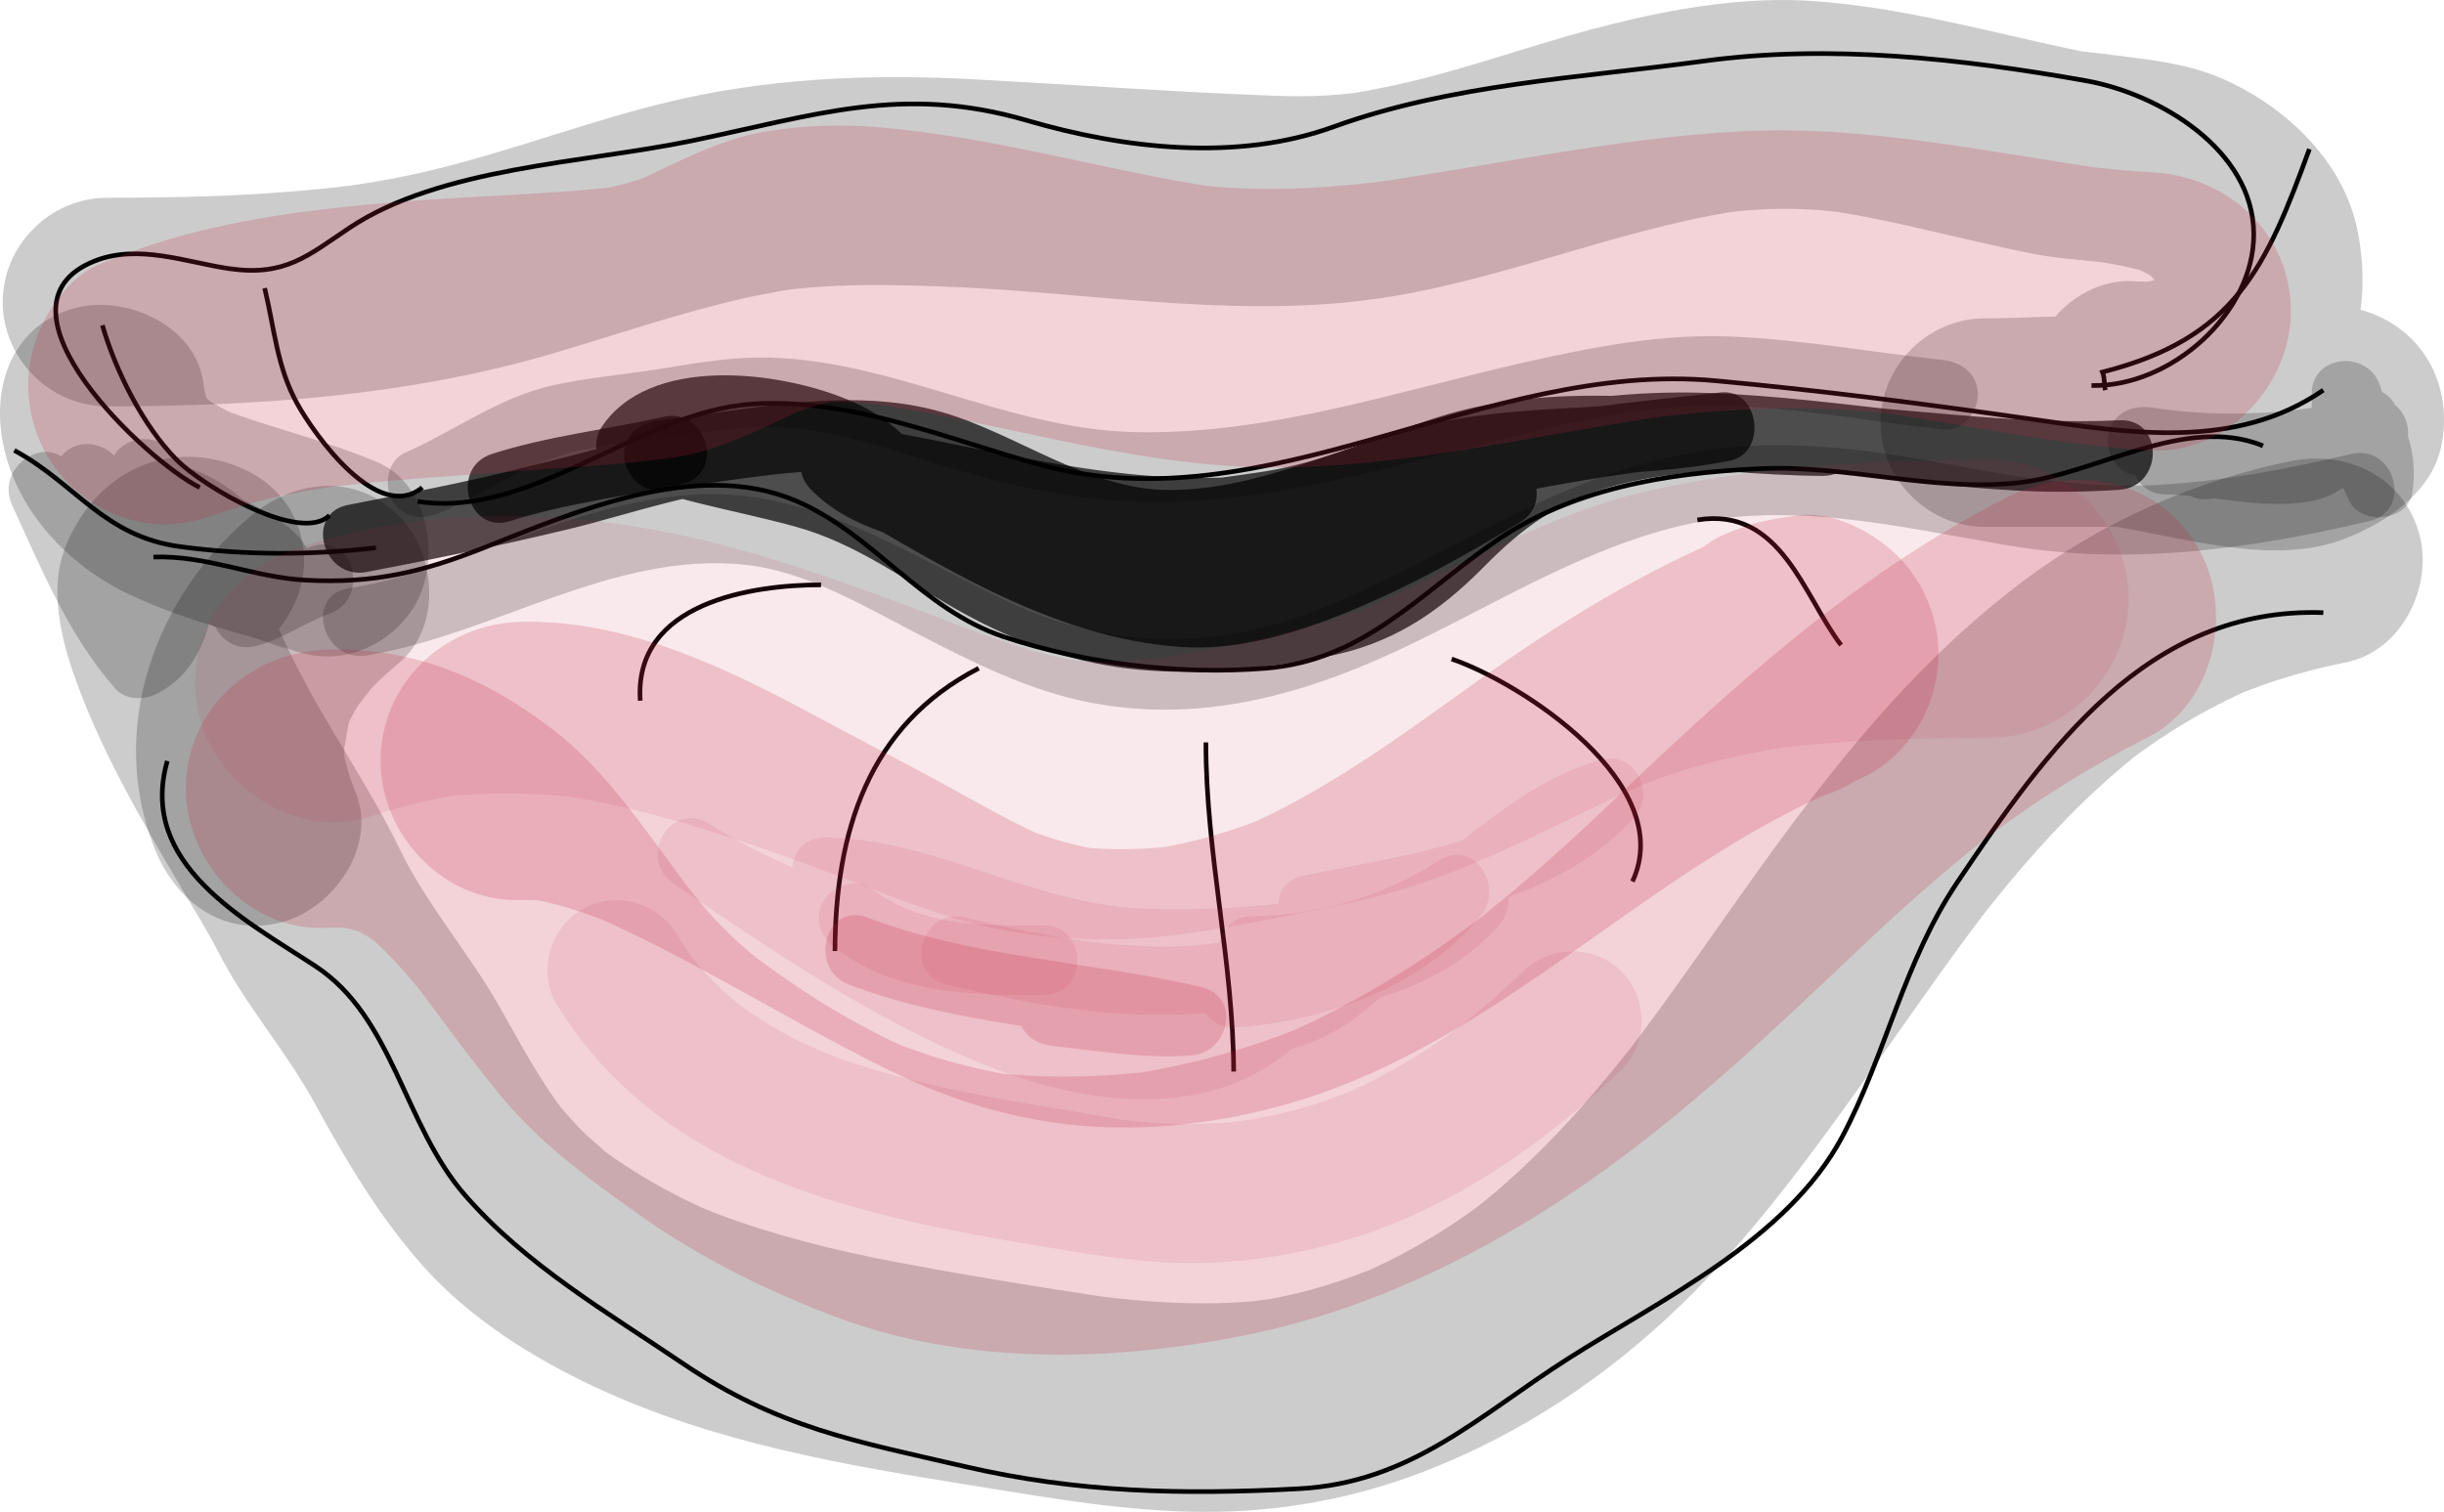 <?xml version="1.0" encoding="utf-8"?>
<!-- Generator: Adobe Illustrator 16.0.0, SVG Export Plug-In . SVG Version: 6.00 Build 0)  -->
<!DOCTYPE svg PUBLIC "-//W3C//DTD SVG 1.1//EN" "http://www.w3.org/Graphics/SVG/1.1/DTD/svg11.dtd">
<svg version="1.1" id="Layer_1" xmlns="http://www.w3.org/2000/svg" xmlns:xlink="http://www.w3.org/1999/xlink" x="0px" y="0px"
	 width="527.116px" height="326.167px" viewBox="0 0 527.116 326.167" enable-background="new 0 0 527.116 326.167"
	 xml:space="preserve">
<path fill="none" stroke="#010101" stroke-miterlimit="10" d="M71.084,111.164c-6.201,6.172-27.122-6.057-32.973-11.948
	c-7.312-7.361-13.249-19.396-16.027-29.052"/>
<path fill="none" stroke="#010101" stroke-miterlimit="10" d="M91.084,105.164c-9.532,7.833-23.096-11.092-26.968-18.052
	c-4.382-7.876-4.921-16.204-7.032-24.948"/>
<path fill="none" stroke="#010101" stroke-miterlimit="10" d="M498.084,32.164c-9.328,25.479-15.924,40.823-44.623,48.096
	c0.535,1.295,0.287,2.661,0.623,3.904"/>
<path fill="none" stroke="#010101" stroke-miterlimit="10" d="M81.084,118.164c-13.838,1.625-28.403,1.647-42.297-0.246
	c-16.487-2.246-22.391-13.568-35.703-20.754"/>
<path fill="none" stroke="#010101" stroke-miterlimit="10" d="M43.084,105.164C31.912,99.72-4.057,66.157,20.33,56.338
	c9.47-3.813,19.974,0.276,29.009,1.6c12.2,1.787,17.078-2.818,26.046-8.793c19.551-13.027,50.395-13.96,73.503-18.71
	c26.87-5.523,45.669-12.316,72.641-4.441c21.048,6.146,45.283,8.899,66.079,1.365c25.45-9.22,53.108-10.548,79.922-14.194
	c27.168-3.694,55.548-0.506,82.332,4.246c15.884,2.818,36.085,14.919,36.219,32.977c0.128,17.262-18.013,33.183-34.996,32.777"/>
<path fill="none" stroke="#010101" stroke-miterlimit="10" d="M90.084,108.164c24.711,3.845,47.591-19.275,72.071-20.997
	c20.875-1.468,42.192,7.549,61.825,12.997c49.258,13.668,96.171-22.634,146.052-18.023c22.527,2.082,45.554,5.046,67.829,8.242
	c21.279,3.053,44.315,6.832,63.223-6.219"/>
<path fill="none" stroke="#010101" stroke-miterlimit="10" d="M33.084,120.164c11.705-0.386,21.581,4.419,32.997,5
	c14.708,0.748,25.057-1.775,38.281-7c19.637-7.758,45.81-19.108,66.997-10.248c17.044,7.128,27.181,23.51,45.257,29.493
	c17.318,5.732,37.46,8.262,56.41,6.751c20.875-1.666,32.861-15.802,49.305-27.242c16.409-11.417,36.873-14.888,57.051-15.806
	c18.946-0.862,37.25,4.984,55.755,3.052c16.757-1.75,36.123-14.833,52.948-8"/>
<path fill="none" stroke="#010101" stroke-miterlimit="10" d="M36.084,164.164c-6.373,22.269,16.528,34.164,31.92,44.247
	c16.912,11.08,18.988,34.186,32.331,49.476c13.101,15.013,30.684,25.244,47.023,36.304c20.483,13.864,37.374,16.767,60.726,22.173
	c24.324,5.632,46.719,6.144,72.004,4.801c24.308-1.291,38.778-15.751,58.126-28.075c19.926-12.691,47.381-25.717,59.145-47.916
	c9.298-17.546,13.356-37.885,24.752-54.786c19.29-28.61,40.922-59.54,78.974-58.223"/>
<path fill="none" stroke="#010101" stroke-miterlimit="10" d="M177.084,126.164c-14.752-0.006-40.442,3.763-39,25"/>
<path fill="none" stroke="#010101" stroke-miterlimit="10" d="M211.084,144.164c-23.923,12.352-30.913,35.416-31,61"/>
<path fill="none" stroke="#010101" stroke-miterlimit="10" d="M260.084,160.164c0,24.108,5.881,47.045,6,71"/>
<path fill="none" stroke="#010101" stroke-miterlimit="10" d="M313.084,142.164c15.059,5.15,48.79,26.986,39,48"/>
<path fill="none" stroke="#010101" stroke-miterlimit="10" d="M366.084,112.164c18.073-2.914,22.853,16.376,31,27"/>
<g opacity="0.7">
	<g>
		<path fill="#010101" d="M79.078,123.396c14.511-2.772,28.985-5.733,43.35-9.193c14.171-3.414,27.952-8.712,42.662-8.99
			c14.552-0.276,28.78,3.755,42.933,6.567c15.681,3.115,31.543,5.593,47.547,6.037c15.634,0.434,30.813-2.09,45.854-6.18
			c14.874-4.045,29.578-9.584,44.983-11.205c29.775-3.132,59.338,3.922,88.98,5.426c7.231,0.367,14.473,0.291,21.696-0.194
			c9.572-0.643,9.708-15.472,0-15c-23.507,1.143-47.028-2.956-70.492-3.81c-23.26-0.847-48.484,0.852-67.479,15.703
			c-9.662,7.554-16.337,18.663-28.527,22.542c-13.476,4.287-29.141,5.555-43.204,4.563c-26.813-1.893-45.508-22.484-70.251-30.054
			c-12.261-3.751-25.413-4.833-37.262-9.92c0.897,3.42,1.794,6.841,2.691,10.261c0.559-0.872,0.343-0.579,1.331-1.209
			c1.377-0.877,2.583-1.144,4.273-1.571c3.631-0.918,7.495-0.822,11.208-0.663c7.297,0.313,15.678,1.967,21.699,5.351
			c4.042,2.271,7.252,7.022,10.219,10.499c3.614,4.235,7.646,7.961,12.61,10.56c12.458,6.523,26.913,5.119,40.19,8.48
			c1.329-4.821,2.658-9.643,3.987-14.464c-6.402-1.055-12.795-2.051-19-4c-0.665,4.911-1.329,9.821-1.994,14.732
			c15.628,1.756,30.994,6.274,46.847,5.1c15.093-1.118,27.884-8.282,42.147-12.368c9.373-2.685,5.418-16.371-3.988-14.464
			c-23.993,4.864-48.647,4.68-73.006,3.732c1.262,4.659,2.523,9.317,3.785,13.976c10.26-5.567,22.638-5.808,33.951-7.479
			c12.477-1.844,23.948-7.194,35.813-11.209c26.268-8.889,53.452-2.429,80.45-2.288c9.675,0.051,9.67-14.949,0-15
			c-27.832-0.146-55.499-6.339-82.717,2.259c-12.568,3.971-24.432,9.689-37.534,11.773c-12.902,2.052-25.797,2.622-37.534,8.991
			c-6.825,3.704-3.384,13.697,3.785,13.976c25.746,1.002,51.643,0.872,76.994-4.268c-1.329-4.821-2.659-9.643-3.988-14.464
			c-13.484,3.862-25.692,10.908-39.937,11.963c-15.069,1.116-30.188-3.559-45.069-5.231c-8.734-0.981-9.713,12.307-1.994,14.732
			c6.204,1.949,12.598,2.945,19,4c9.339,1.539,13.539-12.046,3.987-14.464c-12.698-3.215-30.097-0.792-40.764-9.553
			c-4.196-3.446-7.371-8.11-11.083-12.042c-3.942-4.174-7.997-6.844-13.205-9.04c-14.883-6.275-43.186-9.887-53.417,6.081
			c-2.005,3.13-0.967,8.691,2.691,10.261c12.635,5.424,26.065,7.344,39.241,10.968c13.58,3.735,24.297,12.126,36.464,18.8
			c10.887,5.972,22.533,10.218,34.877,11.771c14.145,1.78,28.773,0.12,42.731-2.434c14.275-2.611,24.532-9.406,34.551-19.576
			c8.21-8.334,16.119-14.114,27.504-17.224c23.008-6.285,48.387-2.796,71.766-0.832c12.507,1.051,25.092,2.161,37.651,1.55
			c0-5,0-10,0-15c-29.833,2.003-59.134-4.87-88.849-5.893c-15.607-0.538-30.827,1.221-45.898,5.255
			c-14.819,3.968-29.326,9.02-44.494,11.578c-31.175,5.258-62.004-4.607-92.448-9.599c-14.62-2.397-29.02-2.316-43.422,1.398
			c-14.266,3.679-28.377,7.614-42.8,10.699c-8.006,1.712-16.041,3.292-24.082,4.829C65.595,110.745,69.627,125.201,79.078,123.396
			L79.078,123.396z"/>
	</g>
</g>
<g opacity="0.7">
	<g>
		<path fill="#010101" d="M110.078,112.396c12.057-3.878,24.679-5.233,37-8c9.437-2.119,5.434-16.58-3.987-14.464
			c-12.321,2.767-24.944,4.121-37,8C96.921,100.881,100.843,115.367,110.078,112.396L110.078,112.396z"/>
	</g>
</g>
<g opacity="0.7">
	<g>
		<path fill="#010101" d="M142.084,105.664c19.681-2.252,40.925-7.496,60.338-1.305c16.882,5.384,31.133,15.572,49.406,16.338
			c19.642,0.824,38.301-8.519,56.769-13.717c20.979-5.905,43.193-3.322,64.481-7.584c8.226-1.647,6.424-15.723-1.994-14.732
			c-18.2,2.142-37.679,3.389-55.137,9.284c-15.188,5.128-27.939,15.895-43.857,18.984c-17.288,3.355-34.708-1.282-51.207-5.964
			c-6.367-1.807-12.902-2.992-19.306-4.661c-5.606-1.461-12.066-3.113-16.19-7.446c-3.029,3.926-6.059,7.853-9.088,11.779
			c24.619,13.979,49.505,31.002,78.604,32.938c12.724,0.846,25.485-3.258,37.069-8.093c12.505-5.22,24.338-11.803,35.896-18.845
			c8.245-5.023,0.714-18-7.57-12.952c-19.269,11.74-41.997,25.837-65.396,24.89c-12.517-0.507-24.787-5.707-35.867-11.156
			c-12.067-5.936-23.483-13.1-35.167-19.734c-7.495-4.256-14.963,5.607-9.088,11.779c9.349,9.824,24.794,11.802,37.352,14.756
			c7.854,1.848,15.453,4.507,23.373,6.13c9.613,1.97,19.479,2.822,29.279,2.347c9.427-0.457,18.031-2.656,26.657-6.372
			c7.817-3.367,15.08-7.917,22.762-11.57c8.451-4.018,17.862-5.518,27.013-7.085c9.903-1.697,19.894-2.835,29.868-4.009
			c-0.665-4.911-1.329-9.821-1.994-14.732c-20.217,4.048-41.098,1.965-61.248,6.742c-18.724,4.438-36.375,14.17-56.014,14.023
			c-17.153-0.127-32.297-11.966-48.313-16.691c-19.77-5.833-41.518-0.621-61.431,1.658c-4.061,0.465-7.5,3.06-7.5,7.5
			C134.584,101.899,138.013,106.129,142.084,105.664L142.084,105.664z"/>
	</g>
</g>
<g opacity="0.2">
	<g>
		<path fill="#010101" d="M81.44,99.735c-10.183-4.327-20.725-6.839-31.106-10.547c-1.512-0.54-5.511-2.25,1.207,0.611
			c-1.014-0.432-2.001-0.92-2.987-1.411c-0.967-0.482-1.898-1.031-2.826-1.583c-4.862-2.891,3.119,2.785,0.295,0.428
			c-0.796-0.665-1.513-1.417-2.224-2.168c-2.497-2.639,3.316,5.155,0.477,0.334c-2.126-3.61,1.962,5.445,0.531,1.385
			c-0.524-1.486-0.789-3.051-1.026-4.602C41.922,70.04,26.87,63.505,16.103,66.467C3.257,70.001-1.466,82.032,0.388,94.145
			c2.323,15.179,13.894,27.672,27.429,34.058c6.562,3.096,13.348,5.453,20.297,7.474c2.476,0.72,4.958,1.418,7.429,2.157
			c2.18,0.652,11.314,4.212,3.185,0.758c5.851,2.486,10.927,4.032,17.338,2.268c5.624-1.547,10.5-5.311,13.447-10.34
			C95.111,120.961,92.737,104.536,81.44,99.735L81.44,99.735z"/>
	</g>
</g>
<g opacity="0.2">
	<g>
		<path fill="#010101" d="M54.174,111.253c-20.735,17.274-31.143,46.059-20.786,71.892c4.56,11.374,14.842,19.245,27.678,15.715
			c10.821-2.977,20.286-16.275,15.715-27.678c-0.787-1.962-1.462-3.927-2.035-5.962c-0.255-0.975-0.474-1.957-0.657-2.947
			c0.403,3.546,0.488,4.083,0.255,1.612c-0.165-1.901-0.074-3.812,0.056-5.71c-0.482,7.077,0.286-0.322,0.88-2.28
			c0.819-2.266,0.571-1.797-0.744,1.406c0.39-0.873,0.809-1.732,1.257-2.577c0.884-1.738,1.968-3.368,3.066-4.975
			c-3.604,5.272,0.285-0.195,1.3-1.293c1.797-1.946,3.803-3.689,5.835-5.382c9.433-7.859,8.079-23.741,0-31.82
			C76.737,101.997,63.588,103.412,54.174,111.253L54.174,111.253z"/>
	</g>
</g>
<g opacity="0.2">
	<g>
		<path fill="#010101" d="M43.084,98.664c-13.812-1.32-24.807,7.822-29.293,20.194c-2.93,8.079-0.79,18.1,1.89,25.936
			c5.622,16.439,14.576,31.71,23.353,46.618c2.764,4.694,5.686,9.332,8.175,14.182c5.879,11.454,14.483,21.105,20.649,32.378
			c6.833,12.492,13.971,24.596,23.501,35.276c9.905,11.102,23.388,19.6,36.784,25.885c26.118,12.255,54.114,16.918,82.351,21.467
			c16.242,2.617,32.466,5.46,48.966,5.564c16.31,0.103,32.549-2.855,47.729-8.738c20.924-8.11,39.261-20.334,55.381-35.936
			c14.695-14.223,26.98-30.897,38.845-47.482c7.57-10.581,14.93-21.313,22.66-31.78c0.905-1.225,1.819-2.443,2.735-3.659
			c0.984-1.308,4.547-5.908-0.055,0.029c2.086-2.691,4.222-5.343,6.391-7.968c4.067-4.922,8.333-9.676,12.791-14.246
			c4.435-4.545,9.133-8.825,14.051-12.842c4.537-3.706-3.216,2.398-0.127,0.069c1.198-0.904,2.422-1.774,3.649-2.639
			c2.783-1.961,5.664-3.779,8.591-5.517c2.643-1.569,5.363-3.004,8.113-4.374c1.396-0.695,2.816-1.344,4.238-1.985
			c2.139-0.934,1.434-0.643-2.113,0.872c1.104-0.459,2.219-0.887,3.335-1.314c6.61-2.532,13.462-4.387,20.393-5.793
			c12.024-2.441,18.797-16.474,15.715-27.678c-3.416-12.42-15.67-18.152-27.678-15.715c-20.824,4.228-40.886,13.165-57.854,25.964
			c-17.724,13.37-32.031,29.272-45.53,46.8c-11.664,15.146-22.25,31.077-33.538,46.499c-1.352,1.847-2.72,3.681-4.095,5.509
			c-0.687,0.912-1.38,1.819-2.074,2.727c4.325-5.653,1.676-2.169,0.723-0.954c-3.034,3.869-6.17,7.656-9.395,11.367
			c-6.152,7.081-12.768,13.754-19.89,19.86c-1.402,1.203-7.883,6.288-1.574,1.429c-1.79,1.38-3.63,2.694-5.485,3.985
			c-4.072,2.833-8.334,5.386-12.702,7.733c-2.058,1.106-4.161,2.125-6.277,3.113c-1.397,0.653-5.534,2.402,1.033-0.365
			c-1.104,0.466-2.224,0.899-3.342,1.333c-7.456,2.89-15.011,4.994-22.914,6.242c5.879-0.929-0.041-0.077-1.09,0.02
			c-1.768,0.163-3.542,0.245-5.314,0.329c-3.552,0.168-7.111,0.115-10.663,0.007c-3.581-0.109-7.155-0.399-10.722-0.73
			c-1.798-0.166-3.593-0.38-5.386-0.591c-2.592-0.329-2.4-0.3,0.576,0.088c-1.207-0.172-2.412-0.351-3.616-0.536
			c-13.858-2.096-27.74-4.392-41.513-6.995c-13.273-2.51-26.412-5.763-39.064-10.537c-1.059-0.399-6.184-2.555-0.596-0.167
			c-1.485-0.635-2.947-1.32-4.409-2.006c-2.938-1.379-5.797-2.918-8.621-4.516c-2.859-1.617-5.616-3.408-8.329-5.258
			c-1.376-0.938-2.71-1.935-4.044-2.933c4.735,3.542-1.005-1.136-1.872-1.975c-2.257-2.183-4.335-4.541-6.336-6.956
			c3.946,4.762,0.722,0.921-0.036-0.132c-0.847-1.176-1.642-2.39-2.438-3.601c-3.694-5.619-6.877-11.575-10.204-17.414
			c-6.551-11.496-15.513-21.678-21.283-33.595c-6.49-13.403-15.228-25.739-22.021-39.019c-0.888-1.735-1.744-3.487-2.584-5.246
			c-0.917-1.918-4.164-9.587-0.736-1.368c-1.419-3.403-2.653-6.896-3.492-10.489c-1.308-5.606,0.327,6.413,0.157,1.116
			c-0.017-0.52,0.021-1.037,0.063-1.554c-0.844,5.158-1.029,6.689-0.558,4.593c0.609-2.013,0-0.625-1.829,4.164
			c0.741-1.683,3.542-3.744-2.613,3.235c1.486-1.406,0.279-0.483-3.622,2.767c1.811-1.002,0.405-0.424-4.215,1.732
			c1.714-0.639,5.583-0.48-4.063,0.446c0.786-0.075,1.584,0,2.367,0.075c12.23,1.168,22.5-11.119,22.5-22.5
			C65.584,108.016,55.289,99.83,43.084,98.664L43.084,98.664z"/>
	</g>
</g>
<g opacity="0.2">
	<g>
		<path fill="#010101" d="M23.084,87.664c32.537-0.034,65.021-2.223,96.365-11.476c13.733-4.054,27.269-8.742,41.255-11.89
			c3.385-0.762,6.8-1.375,10.226-1.922c5.927-0.946-4.985,0.56,1.051-0.098c1.801-0.196,3.609-0.32,5.416-0.442
			c8.336-0.566,16.756-0.344,25.099-0.063c30.462,1.027,61.777,6.831,92.195,2.977c27.439-3.477,52.733-14.971,79.945-19.23
			c-6.443,1.009-1.036,0.164,0.263,0.029c2.114-0.22,4.237-0.334,6.36-0.431c3.821-0.173,7.648-0.042,11.462,0.224
			c0.922,0.064,6.579,0.756,1.144,0.011c2.489,0.341,4.963,0.783,7.435,1.231c4.282,0.776,8.532,1.729,12.775,2.694
			c8.337,1.897,16.629,3.971,25.028,5.583c4.728,0.908,9.655,1.176,14.442,1.731c2.488,0.31,2.004,0.24-1.454-0.209
			c1.006,0.146,2.009,0.307,3.01,0.48c1.941,0.324,3.857,0.758,5.766,1.234c1.324,0.33,2.613,0.77,3.898,1.224
			c-6.283-2.222-1.568-0.46,0.177,0.771c-5.22-3.683-1.945-1.405-0.766-0.258c4.204,4.09-1.918-3.049,0.056-0.093
			c0.597,0.895,1.074,1.861,1.548,2.824c-3.182-6.469-1.132-2.593-0.641-0.532c0.95,3.993-0.546-6.125-0.325-2.071
			c0.114,2.097-0.916,6.742,0.425-1.18c-0.159,0.945-0.443,1.863-0.726,2.776c-1.072,3.468,2.947-5.723,0.269-1.03
			c-0.891,1.56-3.36,4.115,1.242-1.42c-0.845,1.016-1.839,1.893-2.844,2.743c5.258-4.447,2.809-2.196,1.172-1.244
			c-3.155,1.837,5.922-1.967,0.439-0.205c-1.84,0.592-7.187,1.022,0.313,0.25c-1.668,0.172-3.351,0.104-5.021,0.012
			c-9.914-0.546-19.151,7.268-21.696,16.519c-3.075,11.178,3.683,25.271,15.715,27.678c9.68,1.936,19.36,3.872,29,6
			c11.966,2.641,24.303-3.444,27.678-15.715c3.231-11.746-3.869-24.522-15.715-27.678c-0.009-0.002-0.019-0.005-0.027-0.007
			c0,14.464,0,28.928,0,43.393c0.494-0.159,1.048-0.197,1.559-0.274c2.999-0.453-7.026,0.903-3.729,0.511
			c0.928-0.11,1.858-0.192,2.79-0.269c1.457-0.12,2.917-0.165,4.378-0.148c1.981,0.022,5.232,0.674-3.477-0.593
			c5.441,0.792-10.106-7.703-7.722-4.765c-1.929-3.31-3.857-6.619-5.786-9.929c0.721-5.349,1.441-10.698,2.163-16.046
			c3.16-3.73,3.942-4.795,2.347-3.197c3.423-2.542,4.243-3.179,2.462-1.909c-1.932,1.078-0.955,0.713,2.93-1.094
			c-0.924,0.363-1.917,0.547-2.885,0.743c7.521-1.519,2.581-0.402,0.405-0.375c-1.228,0.016-2.457-0.064-3.683-0.137
			c-1.628-0.096-7.923-0.924-0.476,0.097c-3.055-0.419-6.09-0.99-9.118-1.562c-6.692-1.265-13.324-2.542-20.113-3.242
			c-9.438-0.974-19.507,0-29,0c-12.266,0-22.5,10.235-22.5,22.5s10.234,22.5,22.5,22.5c8.449,0,16.899,0,25.349,0
			c1.502,0,3.008-0.066,4.502,0.088c-8.001-0.826-3.944-0.538-2.109-0.231c2.726,0.454,5.435,1.011,8.147,1.536
			c13.015,2.518,28.918,6.2,41.811,1.135c8.754-3.439,18.645-9.875,20.727-19.89c2.771-13.332-4.115-25.819-17.466-29.509
			c-7.196-1.989-18.91-1.604-25.969,0.668c-9.589,3.086-16.519,11.36-16.519,21.696c0,9.944,6.857,19.123,16.519,21.696
			c0.009,0.002,0.019,0.005,0.027,0.007c3.987-14.464,7.976-28.928,11.963-43.393c-9.64-2.128-19.32-4.064-29-6
			c-1.994,14.732-3.987,29.464-5.981,44.196c13.804,0.76,28.363-4.392,37.76-14.737c10.389-11.439,13.545-25.904,10.688-40.856
			c-2.998-15.683-16.461-27.978-30.62-33.667c-6.788-2.727-14.157-3.49-21.353-4.431c-2.93-0.383-5.865-0.708-8.803-1.021
			c-5.009-0.532,5.737,1.017-0.246-0.182c-2.382-0.477-4.752-1.011-7.122-1.543c-16.346-3.675-32.547-7.833-49.333-9.001
			c-14.562-1.013-29.513,1.523-43.603,5.023c-12.536,3.113-24.744,7.412-37.201,10.812c-6.061,1.654-12.192,3.017-18.392,4.034
			c-5.489,0.9,5.213-0.594-0.349,0.037c-1.606,0.182-3.219,0.299-4.83,0.414c-3.86,0.276-7.732,0.262-11.597,0.118
			c-21.66-0.806-43.221-2.381-64.865-3.547c-23.046-1.242-45.667-0.28-68.138,5.378c-19.313,4.862-37.899,12.379-57.518,16.057
			c-2.455,0.46-4.922,0.854-7.39,1.239c-2.609,0.375-2.465,0.369,0.432-0.019c-1.234,0.161-2.469,0.314-3.705,0.459
			c-5.563,0.67-11.152,1.125-16.742,1.499c-11.339,0.759-22.713,0.922-34.075,0.934c-12.265,0.013-22.5,10.225-22.5,22.5
			C0.584,77.419,10.819,87.676,23.084,87.664L23.084,87.664z"/>
	</g>
</g>
<g opacity="0.2">
	<g>
		<path fill="#010101" d="M94.869,110.64c10.18-4.476,19.083-11.047,30.1-13.437c6.831-1.481,13.978-1.999,20.89-3.088
			c6.93-1.092,13.82-2.075,20.853-1.978c13.02,0.18,25.555,4.998,37.871,8.706c13.611,4.098,27.5,7.08,41.75,7.413
			c28.374,0.664,56.05-8.405,83.342-14.892c13.78-3.276,27.691-6.072,41.911-5.816c15.933,0.287,31.694,3.399,47.5,5.116
			c4.073,0.442,7.5-3.747,7.5-7.5c0-4.422-3.438-7.059-7.5-7.5c-15.208-1.652-30.296-4.381-45.6-5.056
			c-14.947-0.659-29.838,2.219-44.355,5.493c-27.95,6.304-55.55,15.793-84.542,15.115c-28.036-0.656-53.215-16.384-81.325-16.084
			c-7.147,0.076-14.347,1.418-21.391,2.52c-7.456,1.165-15.076,1.827-22.449,3.426c-11.647,2.526-21.374,9.884-32.124,14.61
			c-3.745,1.646-4.577,7.042-2.691,10.261C86.848,111.773,91.127,112.285,94.869,110.64L94.869,110.64z"/>
	</g>
</g>
<g opacity="0.2">
	<g>
		<path fill="#010101" d="M79.078,141.396c27.378-4.495,53.047-22.501,81.508-19.578c13.083,1.344,25.71,8.914,37.148,14.83
			c11.968,6.19,23.991,12.296,37.313,14.9c23.093,4.514,45.117-1.331,66.028-11.041c19.761-9.175,38.216-21.051,59.486-26.613
			c24.153-6.316,48.162-0.389,72.11,3.708c26.411,4.519,52.542,0.906,78.406-5.207c9.411-2.224,5.419-16.688-3.988-14.464
			c-13.803,3.262-27.642,5.888-41.825,6.682c-15.095,0.846-29.24-1.531-44.013-4.284c-14.4-2.683-28.898-4.875-43.587-4.139
			c-12.066,0.605-23.848,3.478-35.109,7.752c-20.424,7.752-38.726,20.068-59.09,27.904c-22.278,8.572-44.54,8.098-66.197-2.129
			c-21.954-10.367-42.916-24.771-68.261-22.97c-25.858,1.837-48.592,16.024-73.917,20.183
			C65.563,128.496,69.618,142.949,79.078,141.396L79.078,141.396z"/>
	</g>
</g>
<g opacity="0.2">
	<g>
		<path fill="#010101" d="M460.09,102.396c18.418,2.808,35.805,1.976,53.988-2c-1.33-4.821-2.658-9.643-3.988-14.464
			c-11.729,3.71-24.075,4.169-36,7c-8.117,1.927-6.512,15.536,1.994,14.732c13.096-1.237,26.224-3.383,37.785-10.024
			c-3.42-0.897-6.841-1.794-10.262-2.691c1.055,2.124,2.59,4.732,2.244,7.221c4.569-0.597,9.139-1.194,13.709-1.792
			c-2.648-5.514-4.336-11.413-6.244-17.208c-2.579-7.829-14.938-6.761-14.732,1.994c0.064,2.775-0.023,6.189-1.355,7.589
			c0.072-0.075-1.116,0.514-1.61,0.653c-1.089,0.307-2.748,0.329-4.458,0.315c-8.061-0.065-16-1.972-24.076-2.058
			c-9.677-0.103-9.667,14.897,0,15c10.236,0.108,20.609,3.283,30.814,1.542c11.591-1.978,15.938-12.276,15.686-23.042
			c-4.91,0.665-9.821,1.329-14.732,1.994c2.322,7.048,4.536,14.086,7.756,20.792c2.65,5.519,12.821,4.603,13.709-1.792
			c0.979-7.053-0.63-12.481-3.756-18.779c-1.828-3.682-6.902-4.62-10.262-2.691c-9.174,5.27-19.813,6.993-30.215,7.976
			c0.664,4.911,1.329,9.821,1.994,14.732c11.924-2.831,24.27-3.29,36-7c9.242-2.923,5.453-16.528-3.988-14.464
			c-15.369,3.36-30.402,4.38-46.012,2c-4.038-0.616-8.048,0.955-9.227,5.238C453.865,96.757,456.042,101.778,460.09,102.396
			L460.09,102.396z"/>
	</g>
</g>
<g opacity="0.2">
	<g>
		<path fill="#010101" d="M2.608,108.949c6.329,13.785,12.081,27.959,22.173,39.518c2.292,2.625,6.216,2.626,9.088,1.173
			c12.354-6.252,12.572-21.488,13.715-33.476c-4.911,0.665-9.821,1.329-14.732,1.994c0.6,2.683,0.726,5.262,0.732,8.006
			c4.911-0.665,9.821-1.329,14.732-1.994c-1.373-10.006-4.929-19.852-11.929-27.31c-3.731-3.976-11.36-2.177-12.535,3.31
			c-1.915,8.94,2.427,15.513,4,23.987c4.569-1.926,9.139-3.853,13.708-5.779c-2.526-3.57-6.021-4.782-9.173-7.518
			c-4.188-3.635-10.935-2.409-12.535,3.31c-2.712,9.687-4.12,20.7,3.929,28.297c3.831,3.617,8.833,2.351,11.779-1.518
			c5.665-7.438,8.838-16.738,3.37-25.215c-3.424-5.309-10.733-9.096-12.614-14.564c-2.354-6.842-12.374-7.452-14.464,0
			c-3.386,12.072,3.105,22.524,11.929,30.297c4.315,3.801,10.722,2.246,12.535-3.31c0.578-1.769,1.85-3.363,2.772-4.976
			c1.621-2.838,2.244-5.801,2.496-9.018c-4.268,1.768-8.536,3.536-12.803,5.303c6.976,8.12,14.595,16.147,25.31,18.929
			c5.791,1.503,10.369-3.673,9.226-9.226c-1.331-6.468-3.846-11.932-8.929-16.31c-1.103,4.178-2.206,8.357-3.31,12.535
			c2.117-0.57,3.667-1.491,5.31-2.929c3.259-2.851,2.5-7.655,0-10.606c-4.985-5.883-11.705-10.349-19.31-11.929
			c-6.944-1.442-13.146,7.12-7.297,12.535c4.895,4.532,11.734,6.563,17.592,9.517c1.533,0.773,3.018,1.63,4.457,2.567
			c0.109,0.071,1.997,2.067,1.329,1.083c0.811,1.195-0.23-0.727-0.251-1.194c-0.038-0.874,0.239-1.299,0.725-1.926
			c-1.122,1.449-2.773,2.289-4.333,3.174c-7.521,4.267-2.396,15.765,5.779,13.708c5.732-1.442,10.509-4.986,16-7
			c9.003-3.302,5.115-17.802-3.987-14.464c-5.441,1.995-10.396,5.589-16,7c1.926,4.569,3.853,9.139,5.779,13.708
			c4.597-2.608,9.497-6.188,10.722-11.665c1.167-5.214-1.415-10.084-5.414-13.3c-3.71-2.983-7.895-5.04-12.2-7.019
			c-2.099-0.965-4.208-1.906-6.281-2.925c-0.871-0.428-1.721-0.893-2.56-1.379c-1.788-1.037-0.107,0.103-0.75-0.491
			c-2.432,4.178-4.865,8.357-7.297,12.535c5.331,1.107,9.209,3.963,12.69,8.071c0-3.536,0-7.071,0-10.606
			c0.437-0.31,0.873-0.619,1.31-0.929c-5.156,1.388-7.662,8.787-3.31,12.535c3.308,2.849,4.207,5.494,5.071,9.69
			c3.075-3.075,6.15-6.15,9.226-9.226c-8.026-2.084-13.507-9.038-18.69-15.071c-4.637-5.398-12.339-0.622-12.803,5.303
			c-0.253,3.227-3.699,6.843-4.732,10.006c4.178-1.104,8.357-2.207,12.535-3.31c-4.567-4.023-9.926-9.089-8.071-15.703
			c-4.821,0-9.643,0-14.464,0c2.312,6.721,7.012,11.122,12.001,15.907c0.541,0.519,2.284,2.46,2.125,2.241
			c0.299,0.434,0.57,0.884,0.815,1.351c-0.638-1.133,0.259,1.306,0.09-0.035c0.377,2.986-2.332,6.207-4.275,8.758
			c3.926-0.506,7.853-1.012,11.779-1.518c-3.596-3.395-1.213-9.625-0.071-13.703c-4.178,1.104-8.357,2.207-12.535,3.31
			c1.346,1.168,2.76,2.212,4.258,3.173c0.671,0.43,3.859,3.132,2.569,1.309c4.981,7.037,15.287,2.723,13.708-5.779
			c-0.924-4.976-5.085-10.945-4-16.013c-4.178,1.104-8.357,2.207-12.535,3.31c5.193,5.533,7.067,13.374,8.071,20.69
			c1.173,8.55,14.75,6.233,14.732-1.994c-0.009-4.062-0.38-8.022-1.268-11.994c-1.969-8.808-13.977-5.934-14.732,1.994
			c-0.589,6.186,0.208,17.237-6.285,20.524c3.029,0.391,6.059,0.782,9.088,1.173c-9.103-10.425-14.123-24.058-19.827-36.482
			C11.528,92.596-1.398,100.224,2.608,108.949L2.608,108.949z"/>
	</g>
</g>
<g opacity="0.2">
	<g>
		<path fill="#C11F3C" d="M51.226,109.068c0.344-0.15,0.688-0.301,1.032-0.451c-2.389,1.008-4.777,2.017-7.167,3.024
			c9.593-3.948,19.929-5.75,30.156-7.167c-2.659,0.357-5.317,0.715-7.975,1.072c16.042-2.13,32.2-2.942,48.324-4.182
			c10.028-0.771,19.859-1.227,29.841-2.676c10.798-1.568,20.561-7.259,30.451-11.54c-2.389,1.008-4.778,2.016-7.167,3.024
			c4.771-1.995,9.56-3.575,14.695-4.289c-2.659,0.357-5.317,0.714-7.975,1.071c6.075-0.634,12.032,0.065,18.064,0.827
			c-2.658-0.357-5.317-0.714-7.975-1.071c29.1,3.995,57.234,13.575,86.833,14.101c29.977,0.533,59.766-7.363,89.321-11.399
			c-2.658,0.357-5.317,0.714-7.976,1.072c18.75-2.47,37.49-3.354,56.294-0.952c-2.658-0.357-5.316-0.714-7.976-1.071
			c20.698,2.81,41.137,7.648,62.057,8.703c16.345,0.824,30-14.27,30-30c0-16.976-13.674-29.177-30-30
			c-4.996-0.252-9.958-0.735-14.919-1.369c2.658,0.357,5.316,0.714,7.976,1.071c-27.174-3.689-53.643-9.921-81.262-8.544
			c-27.894,1.391-55.271,7.754-82.874,11.532c2.658-0.357,5.316-0.714,7.976-1.071c-14.646,1.919-29.312,2.781-44.013,0.96
			c2.658,0.357,5.316,0.715,7.975,1.072c-20.747-2.918-40.935-8.653-61.646-11.711c-13.57-2.004-25.007-3.004-38.596-0.645
			c-10.332,1.794-19.942,7.305-29.421,11.544c2.389-1.008,4.777-2.016,7.167-3.024c-4.64,1.938-9.316,3.323-14.294,4.046
			c2.658-0.357,5.317-0.714,7.975-1.071c-17.234,2.104-34.817,2.246-52.127,3.76c-21.835,1.911-42.891,4.74-63.058,13.546
			C14.22,60.195,9.015,68.429,7.156,75.188c-2.13,7.743-1.035,16.188,3.024,23.117c3.929,6.706,10.43,11.724,17.929,13.787
			C36.597,114.427,43.487,112.447,51.226,109.068L51.226,109.068z"/>
	</g>
</g>
<g opacity="0.2">
	<g>
		<path fill="#C11F3C" d="M112.084,194.164c2.786-0.078,5.517,0.085,8.281,0.436c-2.658-0.356-5.317-0.714-7.975-1.071
			c7.521,1.156,14.665,3.599,21.658,6.544c-2.389-1.009-4.777-2.017-7.166-3.024c22.229,9.646,42.758,22.912,64.462,33.624
			c15.38,7.59,31.018,12.089,48.259,12.531c13.364,0.343,27.193-1.745,39.976-5.606c44.218-13.357,75.163-49.627,117.014-67.454
			c-2.389,1.008-4.777,2.017-7.166,3.024c3.157-1.308,7.078-2.505,9.799-4.099c2.023-1.563,4.048-3.127,6.071-4.691
			c-4.966,3.172-6.099,4.126-3.399,2.863c-5.047,1.365-10.095,2.73-15.142,4.096c0.442-0.058,0.886-0.114,1.328-0.172
			c8.313-1.076,15.033-2.606,21.213-8.787c5.601-5.601,8.787-13.289,8.787-21.213s-3.187-15.612-8.787-21.213
			c-5.01-5.01-13.826-9.743-21.213-8.787c-6.814,0.882-10.186,1.548-16.47,4.268c-3.313,1.434-6.156,4.038-8.743,6.519
			c4.412-2.572,8.825-5.143,13.237-7.715c-21.222,8.536-39.826,20.051-58.353,33.336c-15.968,11.452-31.902,23.179-50.028,31.039
			c2.39-1.008,4.778-2.016,7.167-3.023c-8.786,3.7-17.866,6.356-27.306,7.741c2.658-0.357,5.316-0.715,7.976-1.072
			c-8.102,1.072-16.248,1.294-24.371,0.317c2.659,0.357,5.317,0.714,7.975,1.071c-6.682-0.958-13.047-2.768-19.285-5.336
			c2.389,1.008,4.778,2.017,7.167,3.024c-8.626-3.713-16.718-8.493-24.958-12.969c-8.348-4.534-16.814-8.853-25.173-13.371
			c-19.786-10.692-41.758-21.474-64.835-20.831c-16.343,0.456-30,13.302-30,30C82.084,180.172,95.73,194.62,112.084,194.164
			L112.084,194.164z"/>
	</g>
</g>
<g opacity="0.1">
	<g>
		<path fill="#C11F3C" d="M80.059,176.092c7.094-2.35,14.296-4.043,21.698-5.074c-2.658,0.356-5.317,0.714-7.975,1.071
			c11.142-1.371,22.261-1.153,33.384,0.289c-2.658-0.357-5.316-0.715-7.975-1.072c19.928,2.817,38.994,9.263,57.799,16.23
			c9.627,3.567,19.152,7.631,28.986,10.595c10.866,3.274,22.649,4.653,33.976,4.521c11.213-0.131,22.489-2.125,33.471-4.266
			c9.603-1.871,19.371-3.643,28.747-6.452c19.479-5.836,37.17-16.278,55.76-24.28c-2.389,1.008-4.777,2.016-7.166,3.023
			c12.031-5.062,24.291-8.108,37.206-9.912c-2.659,0.357-5.317,0.714-7.976,1.072c16.278-2.142,32.687-2.655,49.09-2.673
			c16.354-0.018,30-13.633,30-30c0-16.34-13.646-30.018-30-30c-24.246,0.026-48.669,1.294-72.429,6.455
			c-22.64,4.917-42.757,17.392-63.861,26.419c2.389-1.008,4.778-2.016,7.167-3.024c-17.475,7.301-36.706,11.127-55.425,13.708
			c2.658-0.357,5.317-0.714,7.975-1.072c-8.423,1.066-16.799,1.338-25.243,0.346c2.658,0.357,5.316,0.714,7.975,1.072
			c-13.612-1.871-26.173-7.34-38.945-12.133c-12.782-4.797-25.647-9.381-38.839-12.931c-30.472-8.2-63.099-9.785-93.35,0.233
			c-15.509,5.136-25.458,20.527-20.953,36.903C47.324,170.292,64.532,181.234,80.059,176.092L80.059,176.092z"/>
	</g>
</g>
<g opacity="0.2">
	<g>
		<path fill="#C11F3C" d="M70.084,200.164c2.995-0.122,5.937-0.018,8.911,0.367c-2.658-0.357-5.316-0.715-7.975-1.072
			c3.451,0.549,6.737,1.463,9.969,2.792c-2.389-1.008-4.778-2.017-7.167-3.024c2.03,0.902,3.967,1.926,5.862,3.085
			c0.939,0.574,1.836,1.216,2.733,1.854c-8.234-5.866-4.467-3.508-2.607-1.938c3.757,3.174,7.046,6.887,10.174,10.667
			c0.742,0.896,1.462,1.811,2.184,2.725c-1.085-1.407-2.17-2.814-3.256-4.222c0.477,0.622,0.951,1.246,1.422,1.872
			c1.425,1.884,2.824,3.787,4.229,5.687c4.318,5.841,8.696,11.646,13.292,17.271c8.425,10.312,19.229,18.167,30.024,25.838
			c12.628,8.974,26.218,15.726,40.627,21.372c28.714,11.254,61.221,10.533,90.999,4.412c25.991-5.344,50.868-17.534,72.566-32.597
			c21.683-15.052,40.428-32.976,59.487-51.073c5.018-4.765,10.147-9.41,15.374-13.944c2.598-2.253,5.241-4.451,7.902-6.627
			c1.328-1.086,2.673-2.15,4.019-3.214c-7.07,5.591-2.161,1.668-0.635,0.518c11.006-8.292,22.708-15.628,35.007-21.844
			c14.585-7.371,18.643-27.593,10.763-41.046c-8.633-14.736-26.45-18.139-41.046-10.763c-32.896,16.625-59.919,41.432-86.312,66.687
			c-5.587,5.347-11.308,10.552-17.157,15.608c-3.069,2.652-6.198,5.235-9.359,7.778c-6.116,4.92,4.221-3.18,0.13-0.056
			c-1.588,1.213-3.198,2.396-4.812,3.572c-12.304,8.977-25.484,16.739-39.473,22.783c2.389-1.008,4.777-2.017,7.166-3.024
			c-12.861,5.426-26.235,9.223-40.056,11.215c2.658-0.356,5.317-0.714,7.975-1.071c-12.747,1.708-25.712,2.081-38.488,0.469
			c2.658,0.357,5.317,0.714,7.975,1.071c-10.521-1.482-20.65-4.364-30.439-8.484c2.389,1.009,4.778,2.017,7.167,3.024
			c-6.799-2.959-13.314-6.428-19.634-10.303c-3.227-1.979-6.361-4.104-9.463-6.271c-1.349-0.943-2.676-1.917-4.003-2.89
			c-0.889-0.657-1.774-1.319-2.654-1.989c3.863,3.005,4.566,3.544,2.108,1.619c-4.349-3.416-8.225-7.234-11.839-11.416
			c-1.818-2.104-8.225-10.462-1.16-1.23c-1.916-2.503-3.777-5.047-5.651-7.58c-7.58-10.248-15.153-21.152-25.309-29.064
			c-14.55-11.335-30.717-18.31-49.572-17.543c-16.334,0.664-30,13.144-30,30C40.084,186.014,53.734,200.829,70.084,200.164
			L70.084,200.164z"/>
	</g>
</g>
<g opacity="0.1">
	<g>
		<path fill="#C11F3C" d="M165.299,201.639c14.648,6.344,26.854,17.514,43.059,20.021c14.464,2.236,29.234,0.177,43.758-0.451
			c23.706-1.025,54.418-2.445,71.272-21.741c4.742-5.43,0.305-14.723-7.298-12.536c-22.69,6.529-46.215,10.048-69.853,9.059
			c-23.584-0.987-44.383-14.945-68.153-15.326c-7.914-0.127-9.628,9.931-3.785,13.976c16.276,11.27,35.042,17.106,53,25
			c1.926-4.569,3.853-9.139,5.779-13.708c-27.178-6.795-56.188-13.215-80.208-28.243c-8.28-5.182-15.483,7.573-7.57,12.951
			c21.325,14.494,42.537,29.014,66.519,38.844c23.531,9.645,53.153,13.269,71.57-8.016c5.583-6.453-1.348-15.765-9.089-11.779
			c-13.378,6.887-33.173,7.016-47.221,2.243c0,4.821,0,9.644,0,14.465c11.056-1.737,22.774,1.089,33.848,1.604
			c11.443,0.533,22.564-1.597,31.78-8.682c4.492-3.455,8.546-7.382,12.701-11.223c4.294-3.969,9.279-7.258,13.86-10.895
			c9.043-7.178,18.508-15.535,29.811-18.805c-2.433-4.179-4.865-8.357-7.298-12.536c-14.618,16.125-40.556,18.861-60.69,23.071
			c-9.466,1.979-5.449,16.438,3.988,14.465c22.913-4.792,50.718-8.626,67.31-26.929c4.885-5.39,0.211-14.708-7.298-12.536
			c-11.864,3.432-21.733,11.095-31.306,18.597c-9.157,7.178-18.042,14.33-26.702,22.093c-8.684,7.783-17.922,8.887-29.239,8.215
			c-11.681-0.693-23.067-2.741-34.752-0.905c-7.927,1.246-6.342,12.31,0,14.465c17.894,6.078,41.915,4.926,58.779-3.757
			c-3.029-3.926-6.059-7.853-9.089-11.779c-15.589,18.017-40.744,11.29-59.786,2.965c-21.515-9.405-40.793-22.998-60.125-36.137
			c-2.523,4.317-5.047,8.634-7.57,12.951c25.109,15.711,55.377,22.652,83.792,29.757c7.954,1.988,13.801-10.183,5.779-13.708
			c-17.948-7.89-36.738-13.741-53-25c-1.262,4.658-2.523,9.317-3.785,13.976c11.363,0.182,22.156,4.017,32.822,7.592
			c11.62,3.896,23.03,7.09,35.331,7.734c24.76,1.299,50.095-2.762,73.841-9.594c-2.433-4.179-4.865-8.357-7.298-12.536
			c-14.075,16.115-40.969,16.462-60.665,17.349c-13.33,0.6-26.805,2.295-40.125,0.928c-14.517-1.49-26.128-12.822-39.121-18.448
			c-3.751-1.625-8.013-1.148-10.261,2.69C160.731,194.583,161.544,200.014,165.299,201.639L165.299,201.639z"/>
	</g>
</g>
<g opacity="0.2">
	<g>
		<path fill="#C11F3C" d="M227.084,225.664c9.999,1.057,19.915,2.824,30,2c8.033-0.657,10.697-12.692,1.994-14.732
			c-23.893-5.599-48.896-6.191-72-15c-9.054-3.451-12.932,11.055-3.987,14.465c23.104,8.808,48.108,9.4,72,15
			c0.665-4.911,1.329-9.821,1.994-14.732c-10.085,0.824-20.001-0.943-30-2c-4.074-0.431-7.5,3.737-7.5,7.5
			C219.584,222.577,223.02,225.234,227.084,225.664L227.084,225.664z"/>
	</g>
</g>
<g opacity="0.1">
	<g>
		<path fill="#C11F3C" d="M180.299,204.639c13.372,9.887,28.852,10.057,44.785,10.024c9.672-0.02,9.674-15.02,0-15
			c-13.481,0.027-25.888,0.398-37.215-7.976c-3.295-2.437-8.362-0.552-10.261,2.69C175.374,198.193,177.019,202.214,180.299,204.639
			L180.299,204.639z"/>
	</g>
</g>
<g opacity="0.1">
	<g>
		<path fill="#C11F3C" d="M204.09,212.396c28.04,6.673,58.833,11.263,85.779-1.757c-3.42-3.42-6.841-6.841-10.261-10.261
			c-2.317,5.347-8.304,5.632-13.524,6.285c-4.056,0.507-7.5,3.027-7.5,7.5c0,3.878,3.417,7.778,7.5,7.5
			c19.652-1.338,40.518-8.486,53.304-24.196c5.038-6.191-1.431-16.748-9.089-11.779c-11.915,7.73-26.031,11.814-40.215,11.976
			c-9.666,0.11-9.677,15.11,0,15c16.695-0.19,33.737-4.909,47.785-14.024c-3.029-3.926-6.059-7.853-9.089-11.779
			c-10.318,12.679-26.723,18.717-42.696,19.804c0,5,0,10,0,15c10.225-1.279,21.861-3.064,26.476-13.715
			c2.991-6.903-3.129-13.707-10.261-10.261c-22.915,11.07-50.559,5.875-74.221,0.243
			C198.673,195.693,194.682,210.157,204.09,212.396L204.09,212.396z"/>
	</g>
</g>
<g opacity="0.1">
	<g>
		<path fill="#C11F3C" d="M120.132,216.734c22.498,36.65,64.597,45.483,103.967,52.05c11.193,1.867,22.285,3.77,33.673,3.683
			c10.973-0.084,22.116-1.858,32.625-4.979c22.629-6.722,42.416-20.523,59.294-36.717c5.899-5.659,5.689-15.523,0-21.213
			c-5.868-5.869-15.316-5.657-21.213,0c-7.821,7.504-13.379,12.093-21.798,17.521c-3.76,2.424-7.683,4.584-11.683,6.582
			c-0.876,0.431-1.758,0.851-2.646,1.258c-4.313,2.018,2.629-1-1.763,0.778c-2.23,0.902-4.508,1.685-6.794,2.434
			c-4.105,1.345-8.316,2.343-12.556,3.159c-0.948,0.176-1.898,0.337-2.851,0.485c3.204-0.522-1.521,0.17-1.783,0.197
			c-2.44,0.258-4.895,0.377-7.346,0.463c-5.062,0.179-10.13-0.105-15.165-0.606c-1.839-0.223-2.069-0.24-0.69-0.051
			c-1.586-0.22-3.164-0.498-4.74-0.776c-2.197-0.388-4.392-0.776-6.591-1.145c-17.17-2.873-34.42-5.676-50.887-11.508
			c-1.689-0.599-3.357-1.257-5.02-1.925c2.825,1.136-2.934-1.397-3.723-1.784c-3.977-1.945-7.772-4.234-11.416-6.743
			c-0.725-0.507-1.44-1.026-2.147-1.558c2.618,1.934-0.83-0.768-1.101-0.999c-1.702-1.453-3.293-3.029-4.851-4.634
			c-0.624-0.656-1.235-1.323-1.833-2.003c-0.174-0.194-2.993-3.689-1.123-1.238c-1.431-1.875-2.706-3.863-3.938-5.871
			c-4.27-6.956-13.354-9.581-20.523-5.382C118.578,200.274,115.852,209.761,120.132,216.734L120.132,216.734z"/>
	</g>
</g>
</svg>
